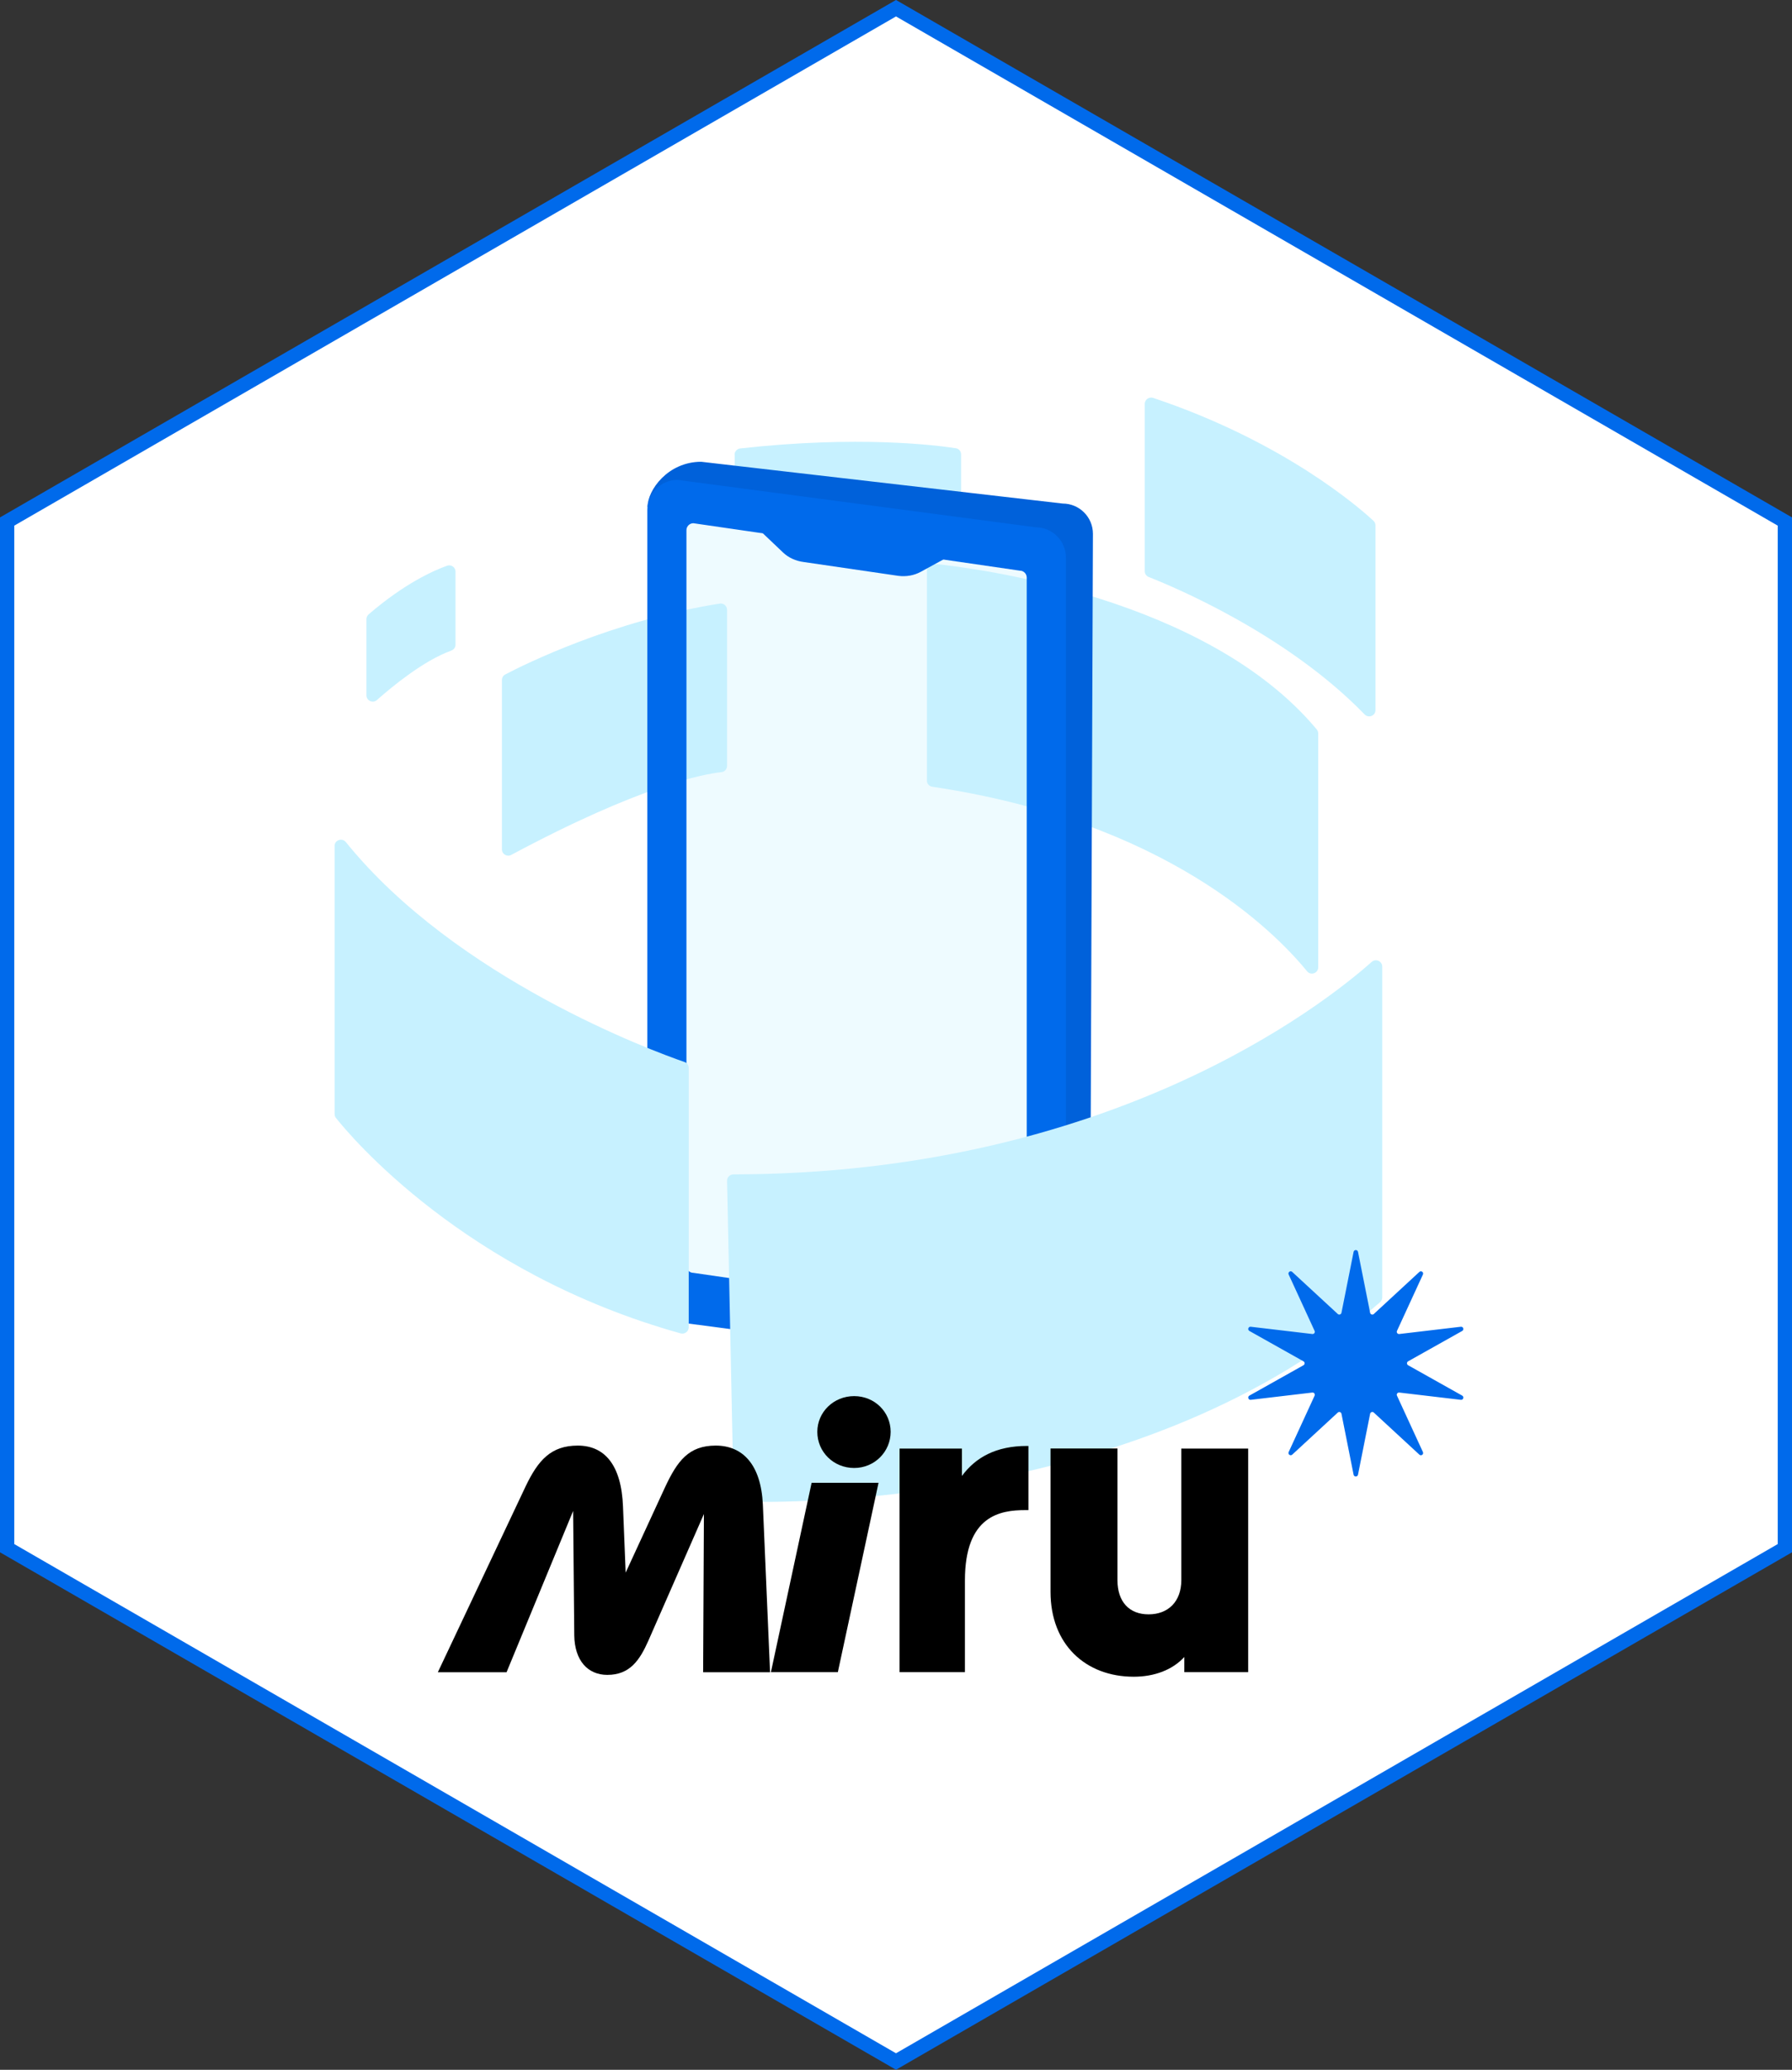 <?xml version="1.0" encoding="UTF-8"?>
<svg id="Calque_2" data-name="Calque 2" xmlns="http://www.w3.org/2000/svg" viewBox="0 0 251.42 290.31">
  <rect x="0" y="0" width="251.42" height="290.31" fill="#333333" stroke="none"/>
  <defs>
    <style>
      .cls-1 {
        fill: #fff;
        stroke: #006aeb;
        stroke-miterlimit: 10;
        stroke-width: 2px;
      }

      .cls-2, .cls-3, .cls-4, .cls-5, .cls-6 {
        stroke-width: 0px;
      }

      .cls-3 {
        opacity: .3;
      }

      .cls-3, .cls-4 {
        fill: #c7f1ff;
      }

      .cls-5 {
        fill: #0061da;
      }

      .cls-6 {
        fill: #006aeb;
      }
    </style>
  </defs>
  <g id="Calque_1-2" data-name="Calque 1">
    <polygon class="cls-1" points="250.42 217.15 250.42 73.15 125.71 1.15 1 73.15 1 217.15 125.71 289.15 250.42 217.15"/>
    <path class="cls-4" d="m70.42,119.14v-23.76c0-.33.18-.63.47-.78,2.53-1.33,14.95-7.54,30.09-9.94.54-.09,1.03.34,1.03.88v21.88c0,.45-.33.83-.78.88-2.52.27-11.36,1.89-29.5,11.61-.59.32-1.31-.1-1.31-.77Z"/>
    <path class="cls-4" d="m130.05,109.47v-29.51c0-.52.44-.94.96-.88,5.98.61,38.29,4.73,53.73,23.23.14.16.21.37.21.59v32.77c0,.83-1.04,1.21-1.57.56-4.6-5.64-19.87-21.02-52.58-25.88-.43-.06-.76-.43-.76-.87Z"/>
    <path class="cls-4" d="m51.41,86.84v10.68c0,.76.89,1.17,1.47.67,2.22-1.97,6.59-5.55,10.44-6.94.35-.13.59-.45.59-.82v-10.25c0-.62-.61-1.04-1.19-.83-1.9.68-5.94,2.47-10.99,6.81-.2.17-.32.42-.32.68Z"/>
    <path class="cls-4" d="m103.08,63.78v7.72c0,.54.48.96,1.01.88,3.73-.59,17.11-2.36,29.71-.03.54.1,1.04-.31,1.04-.86v-7.75c0-.44-.3-.81-.74-.87-2.84-.44-13.78-1.81-30.24.03-.45.05-.8.43-.8.88Z"/>
    <path class="cls-4" d="m160.61,56.66v23.45c0,.36.22.69.55.82,3.17,1.24,19.26,7.89,30.29,19.27.56.58,1.53.2,1.53-.6v-25.9c0-.25-.09-.47-.27-.64-1.79-1.67-12.42-11.06-30.92-17.25-.57-.19-1.18.24-1.18.84Z"/>
    <g>
      <path class="cls-3" d="m144.06,184.22c0,.53-.43.97-.97.97l-45.8-6.65c-.53,0-.97-.43-.97-.97v-103.2c0-.53.43-.97.97-.97l45.8,6.65c.53,0,.97.43.97.97v103.2Z"/>
      <g>
        <path class="cls-5" d="m145.95,191.99c2.34,0,6.9-2.15,6.97-5.59l.42-111.53c0-2.34-1.9-4.24-4.24-4.24l-50.72-5.86c-4.69,0-7.53,3.99-7.53,6.34l10.22-1.04,45.8,6.65c.53,0,.97.43.97.97v103.2c0,.53-.43.97-.97.97l-.92,10.14Z"/>
        <path class="cls-6" d="m145.31,73.96l-50.25-6.65c-2.34,0-4.24,1.9-4.24,4.24v109.65c0,2.34,1.9,4.24,4.24,4.24l50.25,6.65c2.34,0,4.24-1.9,4.24-4.24v-109.65c0-2.34-1.9-4.24-4.24-4.24Zm-1.26,110.25c0,.53-.43.97-.97.97l-45.8-6.65c-.53,0-.97-.43-.97-.97v-103.2c0-.53.43-.97.97-.97l45.8,6.65c.53,0,.97.43.97.97v103.2Z"/>
        <path class="cls-6" d="m104.07,71.99l5.8,5.51c.75.72,1.79,1.19,2.9,1.33l13.28,1.94c1.1.14,2.2-.06,3.1-.55l7.17-3.91-32.24-4.32Z"/>
      </g>
    </g>
    <path class="cls-4" d="m46.95,118.66v37.61c0,.2.06.39.19.54,1.88,2.37,17.95,21.74,48.35,30.21.57.16,1.14-.27,1.14-.86v-36.37c0-.38-.23-.71-.59-.83-4.36-1.51-32-11.65-47.51-30.84-.53-.66-1.59-.3-1.59.54Z"/>
    <path class="cls-4" d="m102.01,165.62l.92,44.12c0,.47.39.85.86.87,7.06.22,57.06.7,89.83-27.96.2-.17.31-.42.31-.68v-46.39c0-.76-.9-1.17-1.47-.67-6.76,6-36.81,29.74-89.56,29.81-.49,0-.9.4-.89.9Z"/>
    <path class="cls-2" d="m71.08,234.55h-9.65l12.32-26.08c1.76-3.68,3.57-5.71,7.31-5.71s6.13,2.67,6.35,8.59l.37,9.23,5.49-11.9c1.76-3.79,3.36-5.92,7.15-5.92s6.35,2.67,6.61,8.27l1.01,23.52h-9.39l.11-22.19-7.79,17.76c-1.23,2.77-2.61,4.8-5.76,4.8-2.77,0-4.59-2.03-4.64-5.55l-.16-17.44-9.34,22.62Z"/>
    <path class="cls-2" d="m108.16,234.54l5.71-26.56h9.39l-5.71,26.56h-9.39Zm6.51-33.71c0-2.77,2.29-5.01,5.17-5.01s5.12,2.24,5.12,5.01-2.24,5.07-5.12,5.07-5.17-2.24-5.17-5.07Z"/>
    <g>
      <path class="cls-2" d="m144.29,202.8v9.01h-.43c-3.52,0-8.48.75-8.48,9.87v12.86h-9.17v-31.36h8.75v3.84c1.92-2.61,4.8-4.21,9.12-4.21h.21Z"/>
      <path class="cls-2" d="m165.73,203.18h9.39v31.36h-8.96v-2.13c-1.65,1.81-4.21,2.77-7.09,2.77-6.77,0-11.68-4.53-11.68-11.9v-20.11h9.39v18.46c0,3.04,1.65,4.8,4.37,4.8s4.59-1.76,4.59-4.8v-18.46Z"/>
    </g>
    <path class="cls-6" d="m190.53,175.59l1.7,8.54c.05.24.34.34.52.17l6.39-5.9c.25-.23.64.05.5.36l-3.64,7.91c-.1.22.08.47.32.44l8.64-1.02c.34-.04.49.42.19.59l-7.59,4.26c-.21.12-.21.43,0,.55l7.59,4.26c.3.17.15.63-.19.59l-8.64-1.02c-.24-.03-.43.22-.32.44l3.64,7.91c.14.31-.25.6-.5.36l-6.39-5.9c-.18-.17-.47-.07-.52.17l-1.7,8.54c-.07.34-.55.34-.62,0l-1.7-8.54c-.05-.24-.34-.34-.52-.17l-6.39,5.9c-.25.23-.64-.05-.5-.36l3.64-7.91c.1-.22-.08-.47-.32-.44l-8.64,1.02c-.34.04-.49-.42-.19-.59l7.59-4.26c.21-.12.21-.43,0-.55l-7.59-4.26c-.3-.17-.15-.63.19-.59l8.64,1.02c.24.03.43-.22.32-.44l-3.64-7.91c-.14-.31.25-.6.5-.36l6.39,5.9c.18.17.47.07.52-.17l1.7-8.54c.07-.34.55-.34.62,0Z"/>
  </g>
</svg>